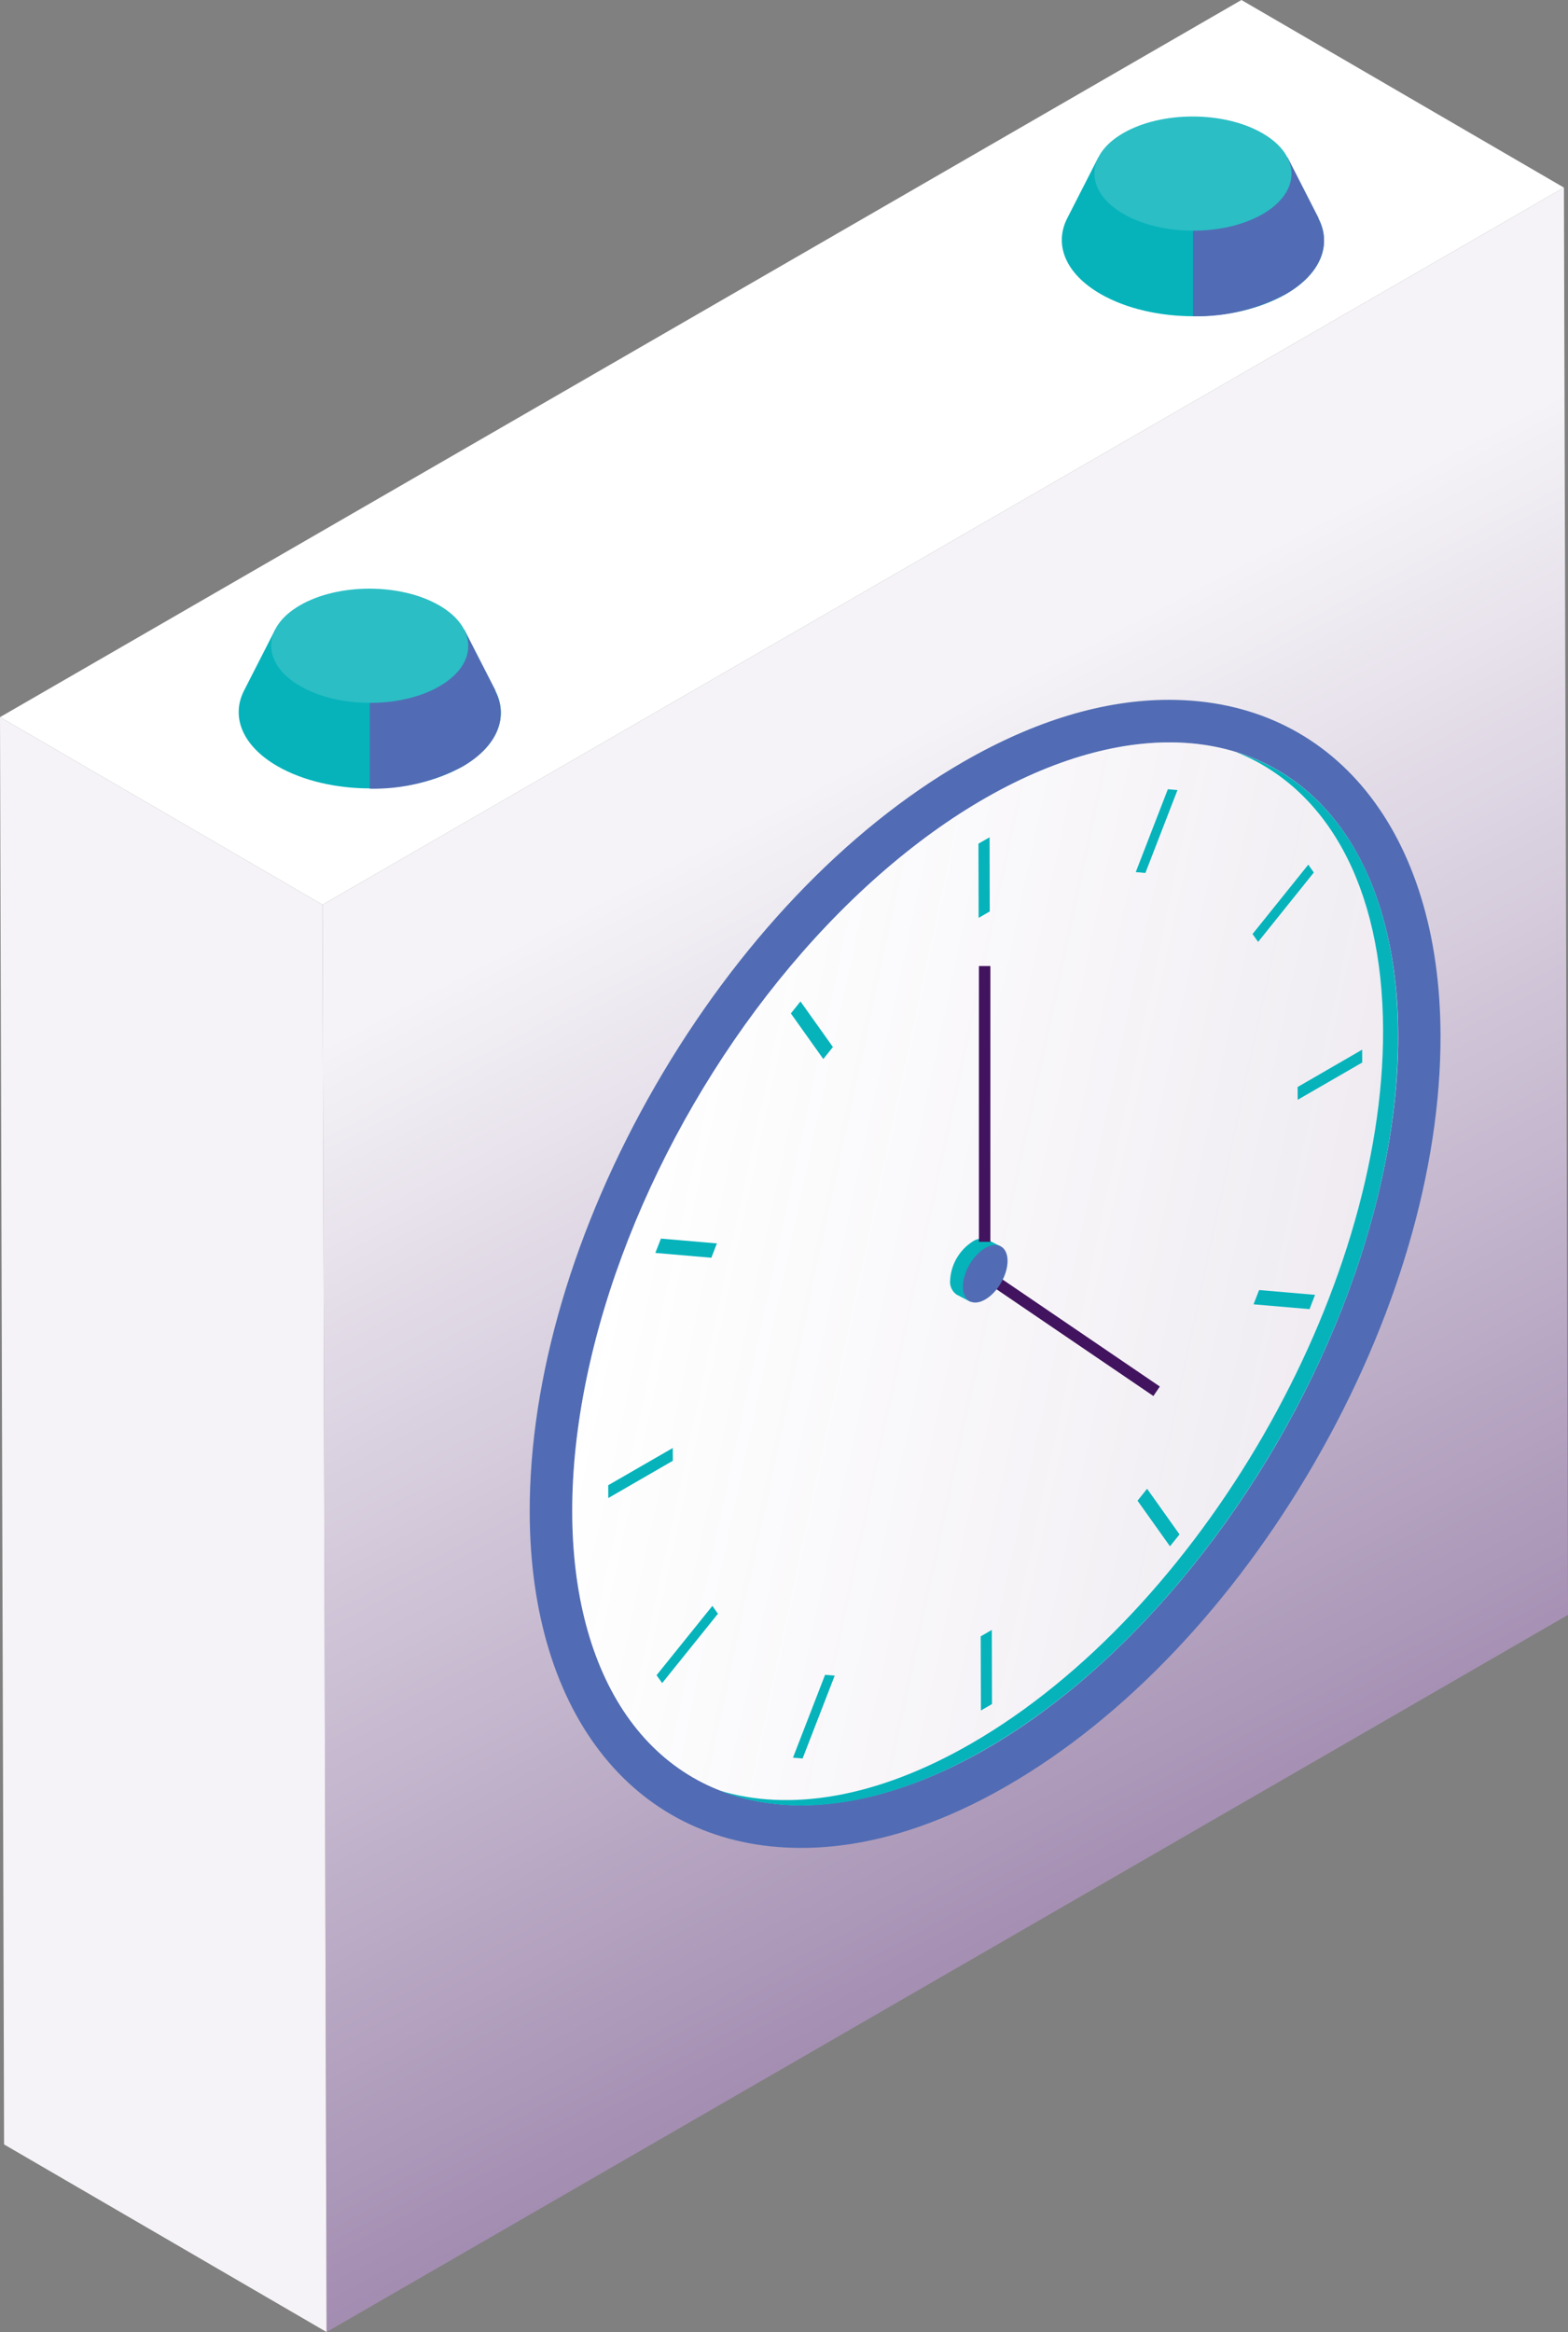<svg id="Layer_1" data-name="Layer 1" xmlns="http://www.w3.org/2000/svg" xmlns:xlink="http://www.w3.org/1999/xlink" width="273.55" height="406.61" viewBox="0 0 273.55 406.61">
  <rect x="0" y="0" width="273.55" height="406.61" fill="#808080" stroke="none"/>
  <defs>
    <linearGradient id="linear-gradient" x1="125.83" y1="262.51" x2="274.19" y2="-19.09" gradientTransform="matrix(1, 0, 0, -1, 0, 408)" gradientUnits="userSpaceOnUse">
      <stop offset="0" stop-color="#f5f3f7"/>
      <stop offset="1" stop-color="#714f87"/>
    </linearGradient>
    <linearGradient id="linear-gradient-2" x1="104.85" y1="200.27" x2="664.47" y2="80.28" gradientTransform="matrix(0.5, 0.86, 0.86, -0.5, -75.21, 166.89)" gradientUnits="userSpaceOnUse">
      <stop offset="0" stop-color="#fff" stop-opacity="0.25"/>
      <stop offset="1" stop-color="#42145f" stop-opacity="0.75"/>
    </linearGradient>
  </defs>
  <title>clock</title>
  <g id="Layer_4" data-name="Layer 4">
    <polygon points="216.58 0 272.84 32.71 56.27 157.75 0 125.04 216.58 0" style="fill: #fff"/>
    <polygon points="272.84 32.71 273.55 281.57 56.97 406.61 56.27 157.75 272.84 32.71" style="fill: url(#linear-gradient)"/>
    <path d="M139.78,322.2c-28.67,0-47.27-22.95-47.37-58.47-.06-23.4,7.73-49.84,21.94-74.45s33.23-44.63,53.59-56.38c12.5-7.22,24.62-10.88,36-10.88,28.68,0,47.27,23,47.37,58.47.07,23.41-7.72,49.85-21.93,74.46s-33.23,44.62-53.59,56.37C163.32,318.54,151.2,322.2,139.78,322.2Z" style="fill: #516cb4"/>
    <ellipse cx="171.88" cy="222.1" rx="101.56" ry="58.83" transform="translate(-106.51 259.12) rotate(-59.84)" style="fill: #fff"/>
    <ellipse cx="171.88" cy="222.1" rx="101.56" ry="58.83" transform="translate(-106.51 259.12) rotate(-59.84)" style="fill: url(#linear-gradient-2)"/>
    <path d="M215.61,131.12c15.64,6.18,25.61,23.14,25.68,48.47.13,45.73-32,101.42-71.81,124.39-16.53,9.54-31.78,11.94-44,8.2,12.59,5,28.85,3,46.59-7.28,39.8-23,72-78.66,71.82-124.39C243.85,153.78,232.76,136.38,215.61,131.12Z" style="fill: #06b3bb"/>
    <polygon points="173.03 284.19 173.06 297.12 171.13 298.24 171.09 285.31 173.03 284.19" style="fill: #06b3bb"/>
    <g>
      <polygon points="200.12 259.58 205.78 267.54 204.11 269.61 198.45 261.66 200.12 259.58" style="fill: #06b3bb"/>
      <polygon points="203.74 137.61 205.42 137.76 199.82 152.21 198.14 152.06 203.74 137.61" style="fill: #06b3bb"/>
      <polygon points="172.64 145.99 172.67 158.92 170.73 160.04 170.7 147.1 172.64 145.99" style="fill: #06b3bb"/>
      <polygon points="237.64 183.02 237.65 185.26 226.39 191.76 226.38 189.53 237.64 183.02" style="fill: #06b3bb"/>
      <polygon points="143.94 292.02 145.62 292.16 140.02 306.61 138.34 306.47 143.94 292.02" style="fill: #06b3bb"/>
      <polygon points="124.28 280 125.25 281.37 115.52 293.46 114.54 292.09 124.28 280" style="fill: #06b3bb"/>
      <polygon points="117.37 252.47 117.38 254.7 106.12 261.2 106.11 258.96 117.37 252.47" style="fill: #06b3bb"/>
      <polygon points="115.3 215.96 125.07 216.8 124.1 219.3 114.33 218.46 115.3 215.96" style="fill: #06b3bb"/>
      <polygon points="139.65 174.61 145.31 182.56 143.63 184.65 137.97 176.7 139.65 174.61" style="fill: #06b3bb"/>
    </g>
    <polygon points="228.24 150.76 229.21 152.13 219.49 164.23 218.51 162.86 228.24 150.76" style="fill: #06b3bb"/>
    <polygon points="219.66 224.93 229.42 225.77 228.46 228.26 218.69 227.42 219.66 224.93" style="fill: #06b3bb"/>
    <line id="hourHand" x1="171.68" y1="222.11" x2="201.78" y2="242.58" style="fill: none;stroke: #42145f;stroke-miterlimit: 10;stroke-width: 2px"/>
    <path d="M166.91,225.74a2.7,2.7,0,0,1-1.15-2.51,8.54,8.54,0,0,1,3.89-6.73,2.76,2.76,0,0,1,2.76-.28l2.21,1.13L169.33,227Z" style="fill: #06b3bb"/>
    <line id="minuteHand" x1="171.78" y1="216.52" x2="171.78" y2="168.44" style="fill: none;stroke: #42145f;stroke-miterlimit: 10;stroke-width: 2px"/>
    <ellipse cx="171.88" cy="222.1" rx="5.5" ry="3.18" transform="translate(-106.51 259.12) rotate(-59.84)" style="fill: #516cb4"/>
    <polygon points="56.97 406.61 0.71 373.9 0 125.04 56.27 157.75 56.97 406.61" style="fill: #f5f3f7"/>
    <path d="M86.39,120.4h0L81,109.79,64.5,111,48,109.79l-5.41,10.59h0c-2.32,4.52-.39,9.63,5.81,13.21,9,5.17,23.45,5.18,32.35,0C86.88,130,88.75,124.92,86.39,120.4Z" style="fill: #06b3bb"/>
    <path d="M86.43,120.38,81,109.79,64.5,111v26.51a33,33,0,0,0,16.23-3.87c6.15-3.58,8-8.68,5.66-13.2Z" style="fill: #516cb4"/>
    <path d="M76.62,105.55c6.73,3.89,6.77,10.2.08,14.09s-17.58,3.88-24.31,0-6.78-10.19-.09-14.08S69.87,101.66,76.62,105.55Z" style="fill: #2bbec5"/>
    <path d="M230,38.08h0l-5.41-10.59-16.52,1.18L191.6,27.46l-5.41,10.59h0c-2.32,4.53-.39,9.63,5.81,13.21,9,5.17,23.45,5.18,32.35,0C230.5,47.7,232.37,42.6,230,38.08Z" style="fill: #06b3bb"/>
    <path d="M230.05,38.05l-5.41-10.59-16.52,1.18v26.5a32.8,32.8,0,0,0,16.23-3.87c6.15-3.57,8-8.67,5.66-13.19Z" style="fill: #516cb4"/>
    <path d="M220.24,23.23c6.73,3.88,6.77,10.19.07,14.08s-17.57,3.88-24.3,0-6.78-10.2-.09-14.08S213.49,19.33,220.24,23.23Z" style="fill: #2bbec5"/>
  </g>
</svg>

